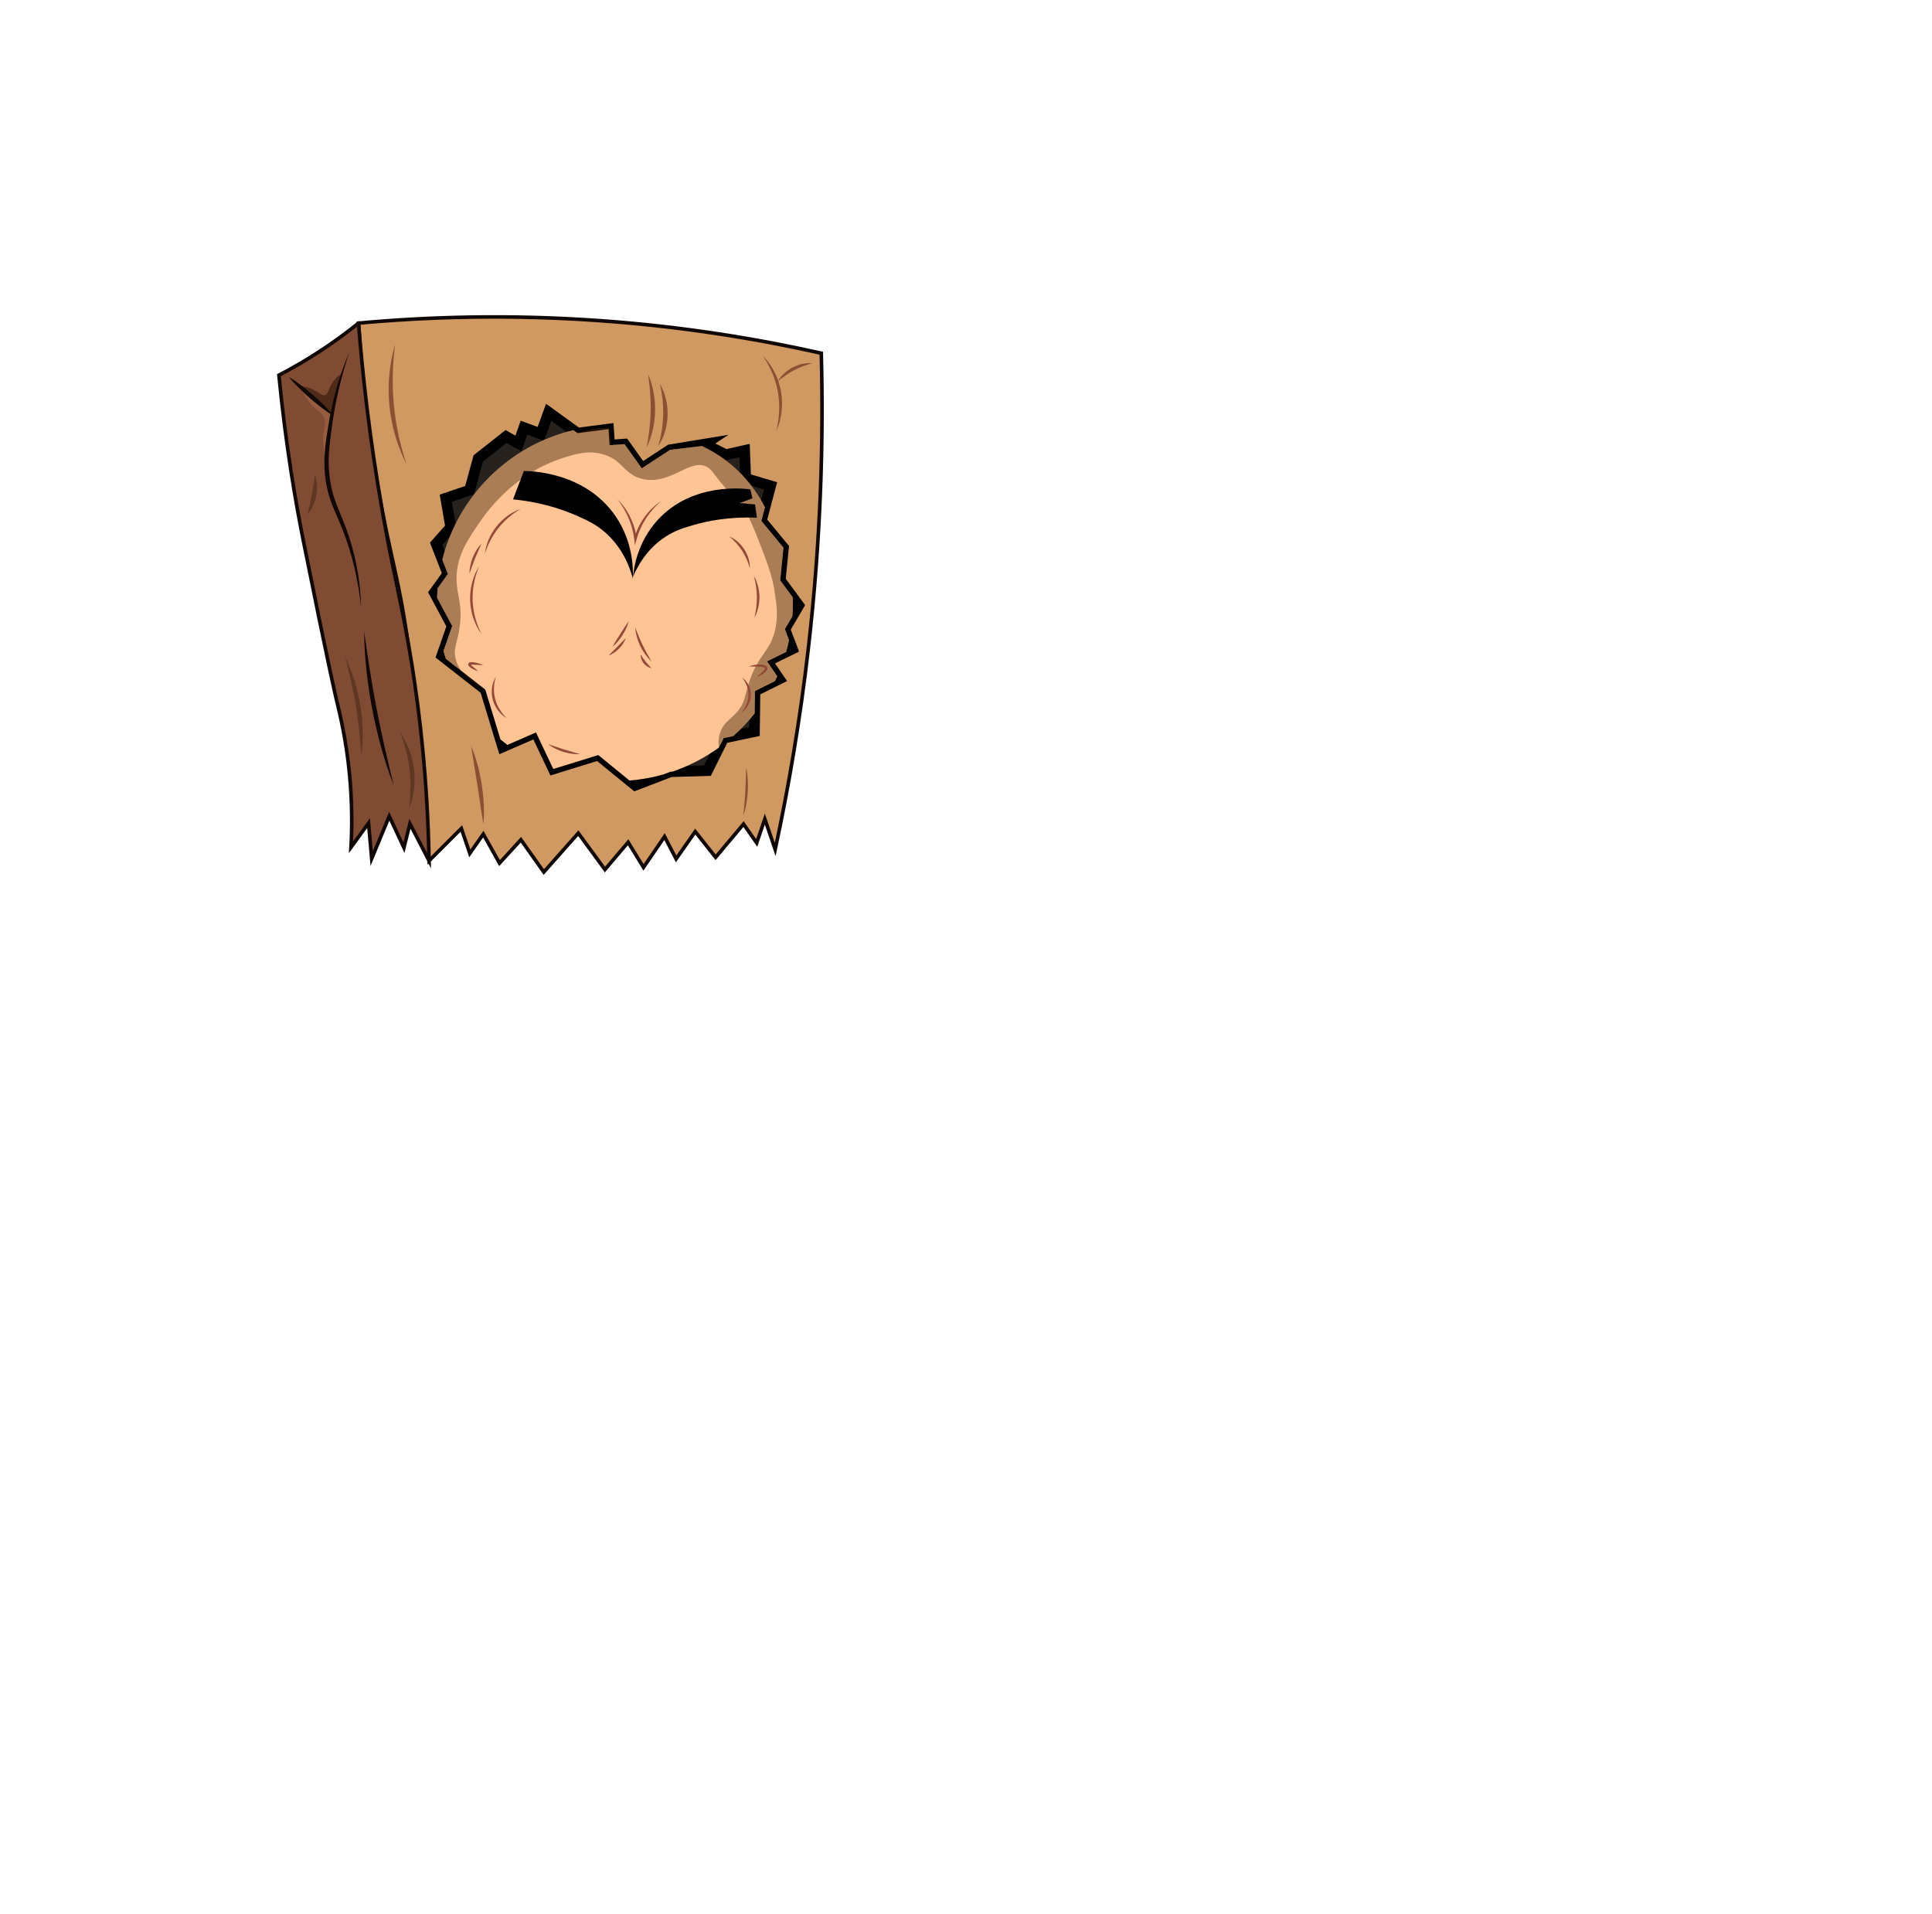 <?xml version="1.0" encoding="UTF-8"?>
<svg id="_Слой_26" data-name="Слой 26" xmlns="http://www.w3.org/2000/svg" viewBox="0 0 1078.846 1068.725">
  <defs>
    <style>
      .cls-1 {
        fill: #8a5033;
      }

      .cls-2 {
        fill: #100806;
      }

      .cls-3 {
        fill: #5e3722;
      }

      .cls-4 {
        fill: #452709;
        opacity: .45;
      }

      .cls-4, .cls-5, .cls-6, .cls-7, .cls-8, .cls-9, .cls-10, .cls-11 {
        fill-rule: evenodd;
      }

      .cls-4, .cls-5, .cls-10 {
        isolation: isolate;
      }

      .cls-12 {
        fill: #944939;
      }

      .cls-5 {
        fill: #472614;
        opacity: .86;
      }

      .cls-6 {
        fill: #d09961;
      }

      .cls-6, .cls-8 {
        stroke: #100806;
        stroke-width: 2px;
      }

      .cls-6, .cls-8, .cls-9 {
        stroke-miterlimit: 10;
      }

      .cls-7 {
        fill: #ffc494;
      }

      .cls-8 {
        fill: #804b33;
      }

      .cls-9 {
        fill: #27221e;
        stroke: #000;
        stroke-width: 6px;
      }

      .cls-10 {
        fill: #cc825a;
        opacity: .31;
      }
    </style>
  </defs>
  <g id="_Слой_2" data-name=" Слой 2">
    <g id="_голова" data-name=" голова">
      <path class="cls-6" d="M200.2,180.457c38.377-3.513,83.753-4.981,134.458-1.401,46.87,3.309,88.524,10.241,123.953,18.208,1.305,48.757-.258,104.046-7.178,164.396-4.665,40.686-11.157,78.371-18.558,112.748-1.926-5.661-3.852-11.321-5.777-16.982-1.517,4.435-3.035,8.87-4.552,13.306l-7.353-10.505c-5.194,6.186-10.388,12.372-15.582,18.558-3.793-4.786-7.587-9.571-11.38-14.356-3.56,5.077-7.12,10.154-10.68,15.232-2.159-4.143-4.318-8.287-6.478-12.43-3.91,5.719-7.82,11.438-11.73,17.157-2.86-4.669-5.719-9.337-8.579-14.006-4.318,5.077-8.637,10.154-12.956,15.232-4.961-6.769-9.921-13.539-14.881-20.309-6.419,7.237-12.839,14.473-19.258,21.709-4.26-6.011-8.52-12.022-12.78-18.033-3.986,4.35-7.973,8.7-11.96,13.05-3.017-5.4-6.033-10.801-9.049-16.201-2.511,3.586-5.021,7.173-7.532,10.759-1.574-4.637-3.149-9.274-4.723-13.911l-18.033,18.033c-.88-12.131-2.189-29.029-4.027-49.196-1.829-20.071-4.021-44.128-6.889-66.027-5.588-42.667-10.543-52.709-17.672-93.457-3.708-21.198-8.317-52.488-10.804-91.574h0Z"/>
      <path class="cls-8" d="M200.2,180.457c-6.632,5.351-14.208,10.936-22.76,16.457-7.58,4.893-14.878,9.058-21.709,12.605,3.87,39.475,9.342,70.913,13.656,92.44,14.408,71.899,18.357,88.27,18.357,88.27,2.049,8.494,5.578,22.723,7.447,42.354,1.61,16.915,1.338,31.01,.807,40.599,3.268-4.493,6.536-8.987,9.804-13.481,.584,6.594,1.167,13.189,1.751,19.783,3.268-7.878,6.536-15.757,9.804-23.635,2.735,5.853,5.47,11.706,8.205,17.558,1.117-4.452,2.234-8.904,3.35-13.356,3.56,6.886,7.12,13.772,10.68,20.659-.82-45.137-5.243-82.347-9.629-109.772-5.196-32.484-9.77-47.669-16.226-84.15-7.685-43.417-11.492-80.017-13.536-106.332h0Z"/>
    </g>
    <g id="_тень" data-name=" тень">
      <g id="_Слой_8" data-name=" Слой 8">
        <path class="cls-5" d="M167.076,215.556c1.74,.135,4.197,.514,6.89,1.644,4.325,1.814,5.546,4.006,7.438,3.445,2.051-.609,1.744-3.519,4.583-7.463,1.641-2.28,3.53-3.79,4.969-4.751-2.01,7.542-4.019,15.085-6.029,22.627-5.95-5.168-11.901-10.335-17.851-15.502h0Z"/>
        <path class="cls-10" d="M168.329,217.592c.693,1.415,1.848,3.564,3.602,5.95,4.819,6.56,7.697,6.127,9.16,10.1,1.528,4.148-1.142,5.89-.626,14.171,.185,2.971,.693,5.385,1.096,6.968l4.228-23.253c-5.82-4.645-11.64-9.291-17.46-13.936h0Z"/>
      </g>
    </g>
    <g id="_складки" data-name=" складки">
      <g id="_Слой_3" data-name=" Слой 3">
        <path class="cls-2" d="M161.158,210.395c4.847,2.928,9.226,6.439,13.498,10.111,4.234,3.716,8.32,7.564,11.89,11.96-4.85-2.924-9.229-6.436-13.498-10.111-4.231-3.72-8.316-7.568-11.89-11.96h0Z"/>
        <path class="cls-2" d="M195.082,196.552c-4.813,14.496-8.268,29.415-10.121,44.577-.81,6.014-1.544,12.047-1.422,18.101,.167,5.992,1.004,12.015,2.751,17.755,1.79,5.792,4.469,11.326,6.598,17.039,5.457,14.376,8.392,29.757,8.766,45.064-1.643-15.223-5.056-30.137-10.767-44.284-2.265-5.709-5.044-11.195-6.885-17.11-.936-2.979-1.625-6.041-2.092-9.12-1.48-9.217-.585-18.617,.93-27.752,2.198-15.191,6.232-30.181,12.241-44.271h0Z"/>
        <path class="cls-2" d="M203.334,352.716c2.074,14.452,4.168,28.838,6.98,43.152,2.7,14.335,6.084,28.473,9.512,42.665-5.327-13.629-9.108-27.853-11.917-42.203-2.711-14.376-4.46-28.975-4.575-43.614h0Z"/>
      </g>
      <g id="_Слой_5" data-name=" Слой 5">
        <path class="cls-3" d="M175.867,265.282c2.51,7.126,.768,16.36-4.202,22.059,.409-1.92,.892-3.732,1.315-5.546,1.376-5.482,2.061-10.9,2.886-16.514h0Z"/>
        <path class="cls-3" d="M192.674,366.826c8.229,17.002,11.465,36.581,9.104,55.324-.664-9.382-1.486-18.661-3.035-27.912-1.489-9.26-3.689-18.314-6.068-27.412h0Z"/>
        <path class="cls-3" d="M223.487,409.194c8.495,12.05,10.445,28.701,4.902,42.368,2.034-14.942,.487-28.293-4.902-42.368h0Z"/>
        <path class="cls-1" d="M220.657,192.303c-3.053,22.687-.956,44.989,6.264,66.707-10.441-20.279-12.772-44.843-6.264-66.707h0Z"/>
        <path class="cls-1" d="M361.921,209.018c5.438,12.542,5.203,28.491-.808,40.793,1.25-6.783,2.108-13.499,2.22-20.357,.145-6.857-.46-13.605-1.413-20.436h0Z"/>
        <path class="cls-1" d="M263.118,416.693c2.915,6.854,4.708,14.118,5.888,21.453,1.122,7.344,1.624,14.811,.937,22.227-1.265-7.299-2.191-14.561-3.358-21.849-1.111-7.296-2.438-14.496-3.468-21.832h0Z"/>
        <path class="cls-1" d="M368.499,214.41c6.071,10.48,5.732,24.641-.939,34.767,3.375-11.83,3.65-22.774,.939-34.767h0Z"/>
      </g>
      <g id="_Слой_16" data-name=" Слой 16">
        <path class="cls-1" d="M453.529,202.834c-3.522,1.064-6.892,2.239-10.111,3.947-3.238,1.675-6.116,3.78-8.993,6.075,3.812-6.484,11.609-10.546,19.104-10.022h0Z"/>
        <path class="cls-1" d="M425.97,198.762c5.997,5.988,9.657,14.235,10.535,22.649,.637,6.538-.309,13.336-3.019,19.316,1.599-6.745,2.134-13.644,1.112-20.479-1.108-7.752-4.221-15.004-8.628-21.487h0Z"/>
        <path class="cls-1" d="M415.113,455.372c.359-4.454,.819-8.847,1.056-13.294,.281-4.444,.339-8.86,.51-13.326,.943,4.398,1.134,8.927,.888,13.408-.282,4.479-1.004,8.955-2.454,13.212h0Z"/>
      </g>
    </g>
    <g id="_глаза" data-name=" глаза">
      <g id="_Слой_4" data-name=" Слой 4">
        <path class="cls-9" d="M393.529,248.04c3.91,1.976,7.82,3.951,11.729,5.926,3.512-.79,7.024-1.58,10.537-2.371,.199,5.202,.398,10.404,.596,15.606,4.639,1.383,9.278,2.765,13.916,4.148-1.723,6.519-3.446,13.038-5.169,19.557,4.115,4.981,8.23,9.963,12.345,14.944-.603,6.081-1.206,12.162-1.808,18.243,3.446,4.675,6.892,9.35,10.338,14.025-2.584,4.412-5.169,8.823-7.753,13.235,1.392,3.687,2.783,7.375,4.175,11.062-4.705,2.305-9.41,4.609-14.115,6.914,2.253,3.292,4.506,6.585,6.759,9.877-4.506,2.239-9.013,4.478-13.519,6.717-.096,7.551-.192,15.102-.289,22.653-5.735,1.207-11.471,2.414-17.206,3.62-3.007,6.056-6.015,12.112-9.022,18.168-6.866,.199-13.733,.399-20.6,.598l-19.702,7.57c-6.885-5.618-13.77-11.236-20.655-16.855-8.377,2.589-16.754,5.178-25.131,7.767-3.22-6.803-6.44-13.606-9.659-20.41-6.188,2.7-12.376,5.399-18.563,8.099-3.247-10.667-6.494-21.334-9.741-32.002-8.085-6.321-16.169-12.643-24.254-18.964,1.922-5.531,3.844-11.062,5.765-16.594-3.311-6.195-6.623-12.39-9.934-18.585,2.516-3.484,5.032-6.969,7.549-10.453-2.193-5.617-4.387-11.235-6.58-16.852,2.723-3.074,5.447-6.149,8.17-9.223-.928-5.399-1.855-10.799-2.783-16.198,4.44-1.514,8.88-3.029,13.32-4.544,1.613-5.906,3.226-11.812,4.838-17.718,5.162-4.073,10.325-8.147,15.487-12.22,2.304,1.288,4.607,2.575,6.911,3.863,1.029-2.941,2.059-5.883,3.089-8.824,3.145,1.164,6.291,2.327,9.436,3.49,1.458-4.017,2.916-8.034,4.374-12.05,5.368,3.885,10.735,7.77,16.103,11.655,5.77-.755,11.54-1.51,17.31-2.265,.194,2.994,.388,5.987,.582,8.981,2.783-.197,5.566-.395,8.35-.593,3.214,4.507,6.427,9.015,9.641,13.522,5.275-3.447,10.55-6.894,15.824-10.341,6.447-1.06,12.893-2.121,19.34-3.181h0Z"/>
        <path class="cls-7" d="M442.743,336.864c0-1.092-.024-2.178-.059-3.262-2.336-3.17-4.672-6.339-7.009-9.509,.603-6.081,1.206-12.162,1.808-18.243-4.115-4.982-8.23-9.963-12.345-14.944,.664-2.511,1.327-5.023,1.991-7.534-2.777-5.564-7.781-13.869-16.385-21.736-6.88-6.29-13.73-10.169-18.791-12.527-5.922,.704-11.844,1.408-17.766,2.112-5.275,3.447-10.55,6.894-15.824,10.341-3.214-4.507-6.427-9.015-9.641-13.522-2.783,.197-5.566,.395-8.35,.593-.194-2.994-.388-5.987-.582-8.981-5.77,.755-11.54,1.51-17.31,2.265-.777-.562-1.553-1.124-2.33-1.686-35.866,8.588-64.171,36.619-73.149,72.333,1.038,2.658,2.076,5.317,3.114,7.975-1.92,2.659-3.84,5.318-5.76,7.977-.145,1.742-.246,3.495-.3,5.261,2.815,5.267,5.63,10.534,8.446,15.801-1.621,4.665-3.242,9.33-4.863,13.996,.406,1.458,.846,2.902,1.316,4.333,7.345,5.743,14.69,11.486,22.035,17.229,2.822,9.27,5.643,18.539,8.465,27.809,1.255,1.055,2.535,2.08,3.842,3.074,5.332-2.327,10.665-4.653,15.998-6.98,3.22,6.803,6.44,13.606,9.659,20.41,8.377-2.589,16.754-5.178,25.131-7.767,5.809,4.74,11.618,9.481,17.427,14.221,6.508-.528,12.84-1.679,18.933-3.401,1.332-.512,2.665-1.024,3.997-1.536,.341-.01,.683-.02,1.024-.03,9.36-3.192,18.088-7.745,25.956-13.417,.881-1.773,1.761-3.546,2.642-5.319,1.799-.379,3.599-.757,5.399-1.136,4.336-3.865,8.334-8.101,11.937-12.664,.053-4.158,.106-8.315,.159-12.473,3.724-1.85,7.447-3.7,11.17-5.55,.44-.901,.869-1.809,1.282-2.725-1.898-2.773-3.795-5.546-5.693-8.319,3.546-1.737,7.092-3.474,10.638-5.211,.617-2.17,1.158-4.371,1.629-6.599-.776-2.055-1.551-4.111-2.327-6.166,1.405-2.399,2.811-4.798,4.216-7.197,.175-2.409,.267-4.84,.267-7.293v-.002Z"/>
        <g id="_Слой_18" data-name=" Слой 18">
          <path class="cls-4" d="M442.743,336.864c0-1.092-.024-2.178-.059-3.262-2.336-3.17-4.672-6.339-7.009-9.509,.603-6.081,1.206-12.162,1.808-18.243-4.115-4.982-8.23-9.963-12.345-14.944,.664-2.511,1.327-5.023,1.991-7.534-1.362-2.78-3.039-5.785-5.11-8.896-5.638-8.463-12.214-14.25-12.214-14.25-6.204-5.458-12.597-8.916-17.851-11.118-5.922,.704-11.844,1.408-17.766,2.112-5.275,3.447-10.55,6.894-15.824,10.341-3.214-4.507-6.427-9.015-9.641-13.522-2.465,.175-4.929,.35-7.394,.525-.35-3.211-.7-6.422-1.049-9.634-2.217-.025-4.748,.09-7.516,.47-4.046,.554-7.508,1.524-10.283,2.515-.777-.562-1.553-1.124-2.33-1.686-35.866,8.588-64.171,36.619-73.149,72.333,1.038,2.658,2.076,5.317,3.114,7.975-1.92,2.659-3.84,5.318-5.76,7.977-.145,1.742-.246,3.495-.3,5.261,2.815,5.267,5.63,10.534,8.446,15.801-1.621,4.665-3.242,9.33-4.863,13.996,.406,1.458,.846,2.902,1.316,4.333,7.345,5.743,14.69,11.486,22.035,17.229-6.587-3.39-14.852-9.054-16.679-17.8-1.225-5.866,1.383-8.637,2.505-18.321,1.502-12.959-2.128-16.971-1.879-26.777,.31-12.241,6.348-21.028,13.31-31.161,4.428-6.445,19.309-26.534,45.411-35.076,7.235-2.368,14.095-4.517,22.236-2.505,11.737,2.9,11.867,10.924,22.079,13.78,16.305,4.559,27.899-12.562,37.425-6.107,3.712,2.515,4.505,6.845,15.972,17.694,.682,.646,.568,.512,.86,.807,2.132,2.159,5.634,7.053,12.137,24.09,4.49,11.762,6.76,17.801,7.986,25.524,1.227,7.727,2.155,13.576,.783,20.983-2.643,14.266-10.161,14.555-15.502,32.884-1.666,5.718-1.876,8.92-5.011,13.153-3.743,5.055-7.726,6.274-10.022,11.588-1.58,3.657-1.486,7.229-1.179,9.625,.881-1.773,1.761-3.546,2.642-5.319,1.799-.379,3.599-.757,5.399-1.136,4.336-3.865,8.334-8.101,11.937-12.664,.053-4.158,.106-8.315,.159-12.473,3.724-1.85,7.447-3.7,11.17-5.55,.44-.901,.869-1.809,1.282-2.725-1.898-2.773-3.795-5.546-5.693-8.319,3.546-1.737,7.092-3.474,10.638-5.211,.617-2.17,1.158-4.371,1.629-6.599-.776-2.055-1.551-4.111-2.327-6.166,1.405-2.399,2.811-4.798,4.216-7.197,.175-2.409,.267-4.84,.267-7.293h0Z"/>
        </g>
      </g>
      <g id="_Слой_13" data-name=" Слой 13">
        <path class="cls-11" d="M353.434,322.254c.557-5.677,2.727-19.535,13.592-31.599,19.548-21.704,49.341-17.728,52.007-17.327,.382,1.664,.765,3.328,1.147,4.992-2.36,.868-4.721,1.736-7.081,2.604,2.85,.265,5.699,.53,8.549,.795,.338,2.465,.675,4.93,1.013,7.395-15.498-.643-27.46,1.83-35.102,4.018-5.486,1.57-10.255,2.974-15.641,6.425-10.916,6.994-16.153,17.129-18.484,22.698h0Z"/>
        <path class="cls-11" d="M353.398,323.167c.241-5.959-.01-20.621-9.524-34.679-17.115-25.29-48.539-25.465-51.358-25.434l-6.031,15.823c16.141,1.567,28.171,5.85,35.77,9.216,5.455,2.416,10.19,4.557,15.271,8.906,10.297,8.814,14.259,20.064,15.871,26.166h0Z"/>
      </g>
    </g>
    <g id="_Слой_21" data-name=" Слой 21">
      <path class="cls-12" d="M414.443,378.441c4.853,3.363,6.293,10.439,3.306,15.513-.971,1.659-2.276,3.119-3.881,4.099,2.063-2.441,3.545-5.252,3.935-8.395,.546-4.04-.877-7.998-3.36-11.217h0Z"/>
      <path class="cls-12" d="M276.862,377.982c-1.326,4.547-1.478,9.372,.091,13.834,1.188,3.491,3.273,6.515,5.859,9.185-1.867-1.087-3.484-2.614-4.8-4.369-4.013-5.249-4.604-12.987-1.15-18.65h0Z"/>
      <path class="cls-12" d="M305.987,415.564c3.025,.969,5.94,2.044,8.956,2.97,3.007,.956,6.014,1.736,9.051,2.667-6.279,.24-12.983-1.866-18.008-5.637h0Z"/>
      <path class="cls-12" d="M266.997,374.851c-1.527-.459-5.304-1.964-5.56-3.714-.084-.697,.617-1.169,1.177-1.244,1.366-.198,2.499,.054,3.771,.327,1.177,.287,2.324,.66,3.431,1.186-1.816,.064-3.559-.12-5.337-.191-.571-.009-1.268-.062-1.781,.103-.003,0,.035-.02,.068-.081,.041-.06,.056-.138,.05-.19,.004-.019-.02-.058-.004-.02,.332,.574,.929,1.001,1.47,1.488,.889,.754,1.831,1.49,2.715,2.335h0Z"/>
      <path class="cls-12" d="M418.105,372.188c2.147-.764,4.42-1.171,6.712-1.1,1.386,.033,4.032,.492,3.681,2.467-.595,2.186-4.042,3.854-6.009,4.583,1.128-1.006,2.282-1.943,3.305-2.954,.576-.604,1.185-1.168,1.368-1.875-.231-1.361-7.605-.991-9.057-1.122h0Z"/>
      <path class="cls-12" d="M290.798,284.185c-9.761,5.672-16.626,14.3-20.043,25.054,1.319-11.158,9.437-21.331,20.043-25.054h0Z"/>
      <path class="cls-12" d="M267.623,316.13c-3.899,9.069-4.883,19.288-2.245,28.817,.839,3.166,2.041,6.242,3.498,9.235-3.93-5.43-6.112-12.133-6.349-18.841-.236-6.699,1.488-13.561,5.097-19.21h0Z"/>
      <path class="cls-12" d="M342.003,361.227c1.16-2.191,3.069-5.102,4.391-7.22,1.53-2.375,2.99-4.745,4.691-7.029-.707,2.784-1.988,5.365-3.51,7.782-1.55,2.399-3.349,4.65-5.572,6.468h0Z"/>
      <path class="cls-12" d="M354.686,350.423c1.298,3.292,2.549,6.527,4.087,9.691,1.508,3.179,3.246,6.179,4.996,9.256-5.151-4.817-8.551-11.915-9.082-18.947h0Z"/>
      <path class="cls-12" d="M357.771,365.594c.781,1.176,1.894,2.906,2.777,3.971,1.016,1.282,2.116,2.358,3.268,3.58-3.433-.611-6.201-4.068-6.045-7.552h0Z"/>
      <path class="cls-12" d="M339.815,366.166c1.387-1.511,3.418-3.461,4.858-4.932,1.449-1.472,3.346-3.527,4.842-4.947-1.604,4.354-5.379,8.189-9.7,9.878h0Z"/>
      <path class="cls-12" d="M407.144,299.531c6.892,2.927,11.717,10.366,11.588,17.851-1.984-7.242-5.767-13.103-11.588-17.851h0Z"/>
      <path class="cls-12" d="M420.964,321.688c4.057,6.996,4.141,16.221,.3,23.326,1.917-7.952,1.875-15.428-.3-23.326h0Z"/>
      <path class="cls-12" d="M262.142,320.358c.033-6.048,2.564-12.37,6.733-16.755-1.212,2.793-2.489,5.473-3.603,8.282-1.143,2.798-2.075,5.616-3.131,8.473h0Z"/>
      <path class="cls-12" d="M344.665,278.705c4.503,4.366,7.774,9.972,9.564,15.98,.606,2.014,1.024,4.083,1.306,6.168l-1.364-.097c2.292-8.402,7.601-16.036,14.922-20.798-6.457,5.558-11.345,12.93-13.577,21.167l-.941,3.417c-.345-3.072-.756-6.541-1.607-9.498-1.594-5.95-4.502-11.49-8.303-16.339h0Z"/>
    </g>
  </g>
</svg>